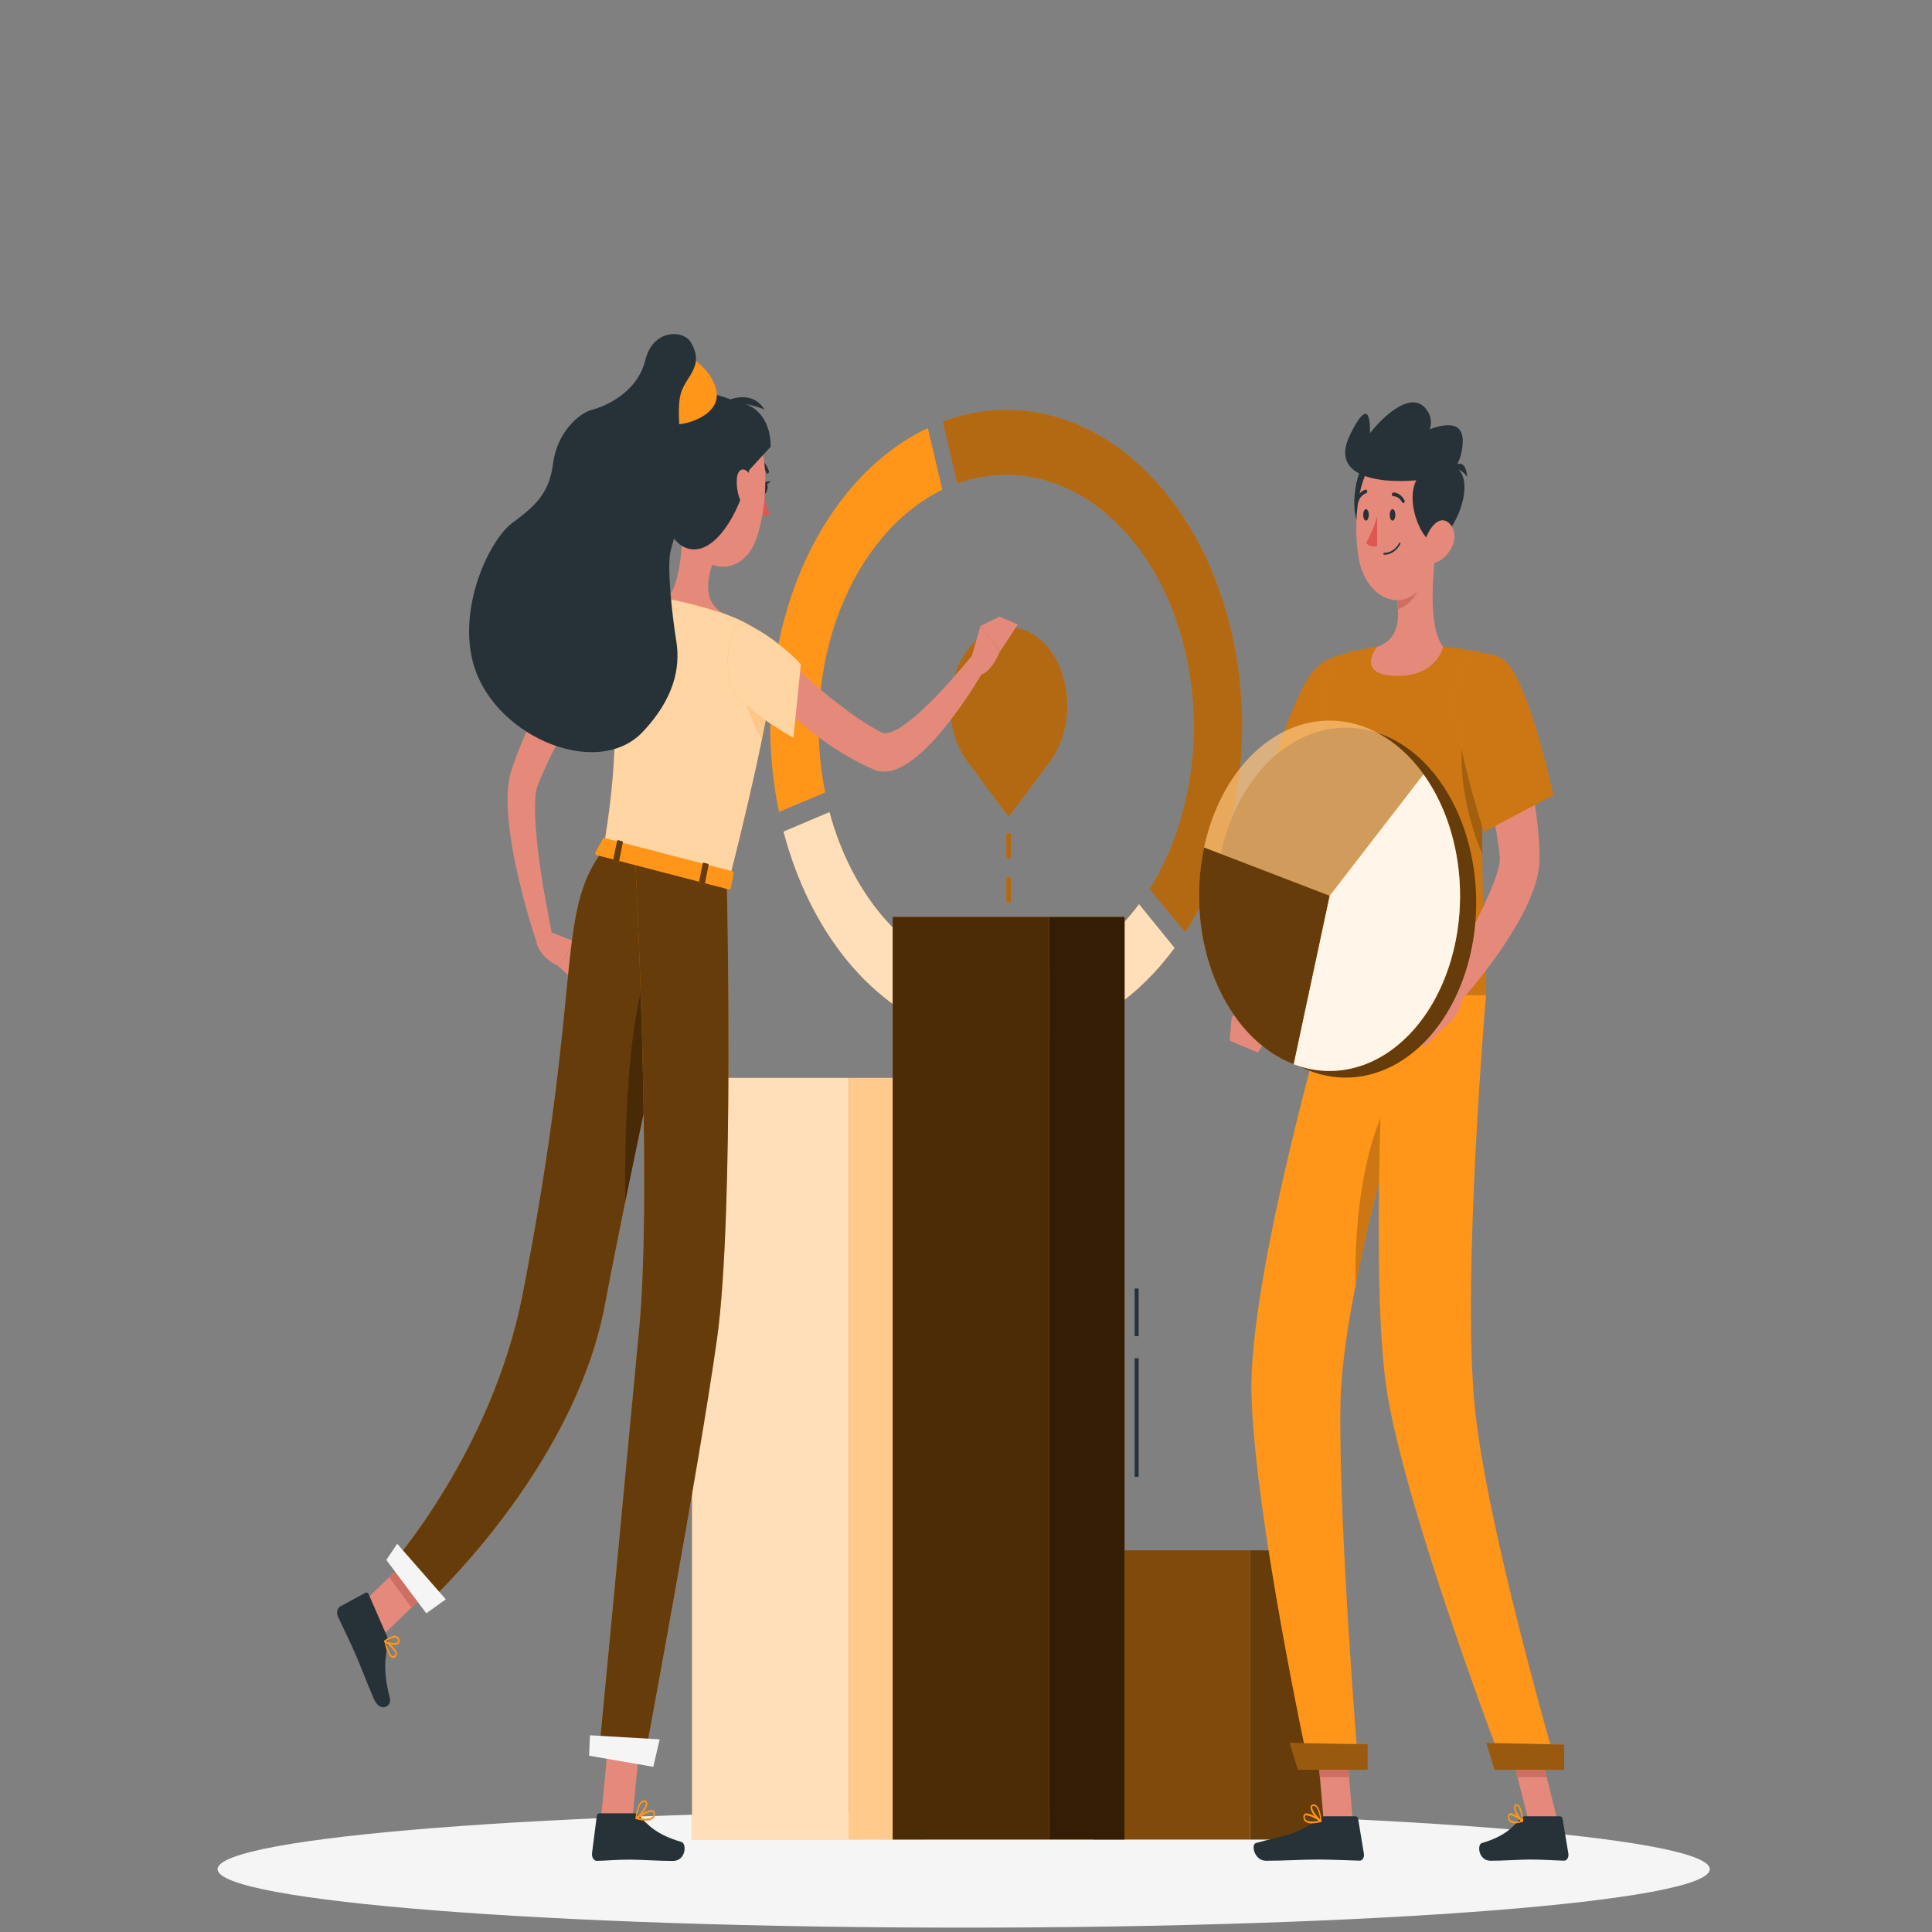 <svg width="243" height="243" viewBox="0 0 243 243" fill="none" xmlns="http://www.w3.org/2000/svg">
<rect x="0" y="0" width="243" height="243" fill="#808080" stroke="none"/>
<path d="M121.21 242.452C173.038 242.452 215.053 239.16 215.053 235.099C215.053 231.038 173.038 227.746 121.21 227.746C69.382 227.746 27.367 231.038 27.367 235.099C27.367 239.16 69.382 242.452 121.21 242.452Z" fill="#F5F5F5"/>
<path d="M97.978 102.121C95.951 92.388 96.757 81.984 100.234 73.019C103.71 64.053 109.596 57.197 116.699 53.84L118.524 61.595C112.961 64.313 108.36 69.732 105.631 76.783C102.902 83.834 102.243 92.002 103.786 99.672L97.978 102.121Z" fill="#FF9519"/>
<path d="M112.784 126.623C110.503 125.042 108.387 123.063 106.492 120.738C102.897 116.314 100.169 110.77 98.55 104.596L104.329 102.147C105.68 107.171 107.955 111.654 110.943 115.18C113.931 118.707 117.535 121.162 121.42 122.318C125.305 123.474 129.345 123.292 133.163 121.791C136.982 120.289 140.456 117.516 143.262 113.729L147.729 119.224C143.261 125.313 137.455 129.318 131.165 130.65C124.875 131.981 118.432 130.57 112.784 126.623Z" fill="#FF9519"/>
<path opacity="0.7" d="M112.784 126.623C110.503 125.042 108.387 123.063 106.492 120.738C102.897 116.314 100.169 110.77 98.55 104.596L104.329 102.147C105.68 107.171 107.955 111.654 110.943 115.18C113.931 118.707 117.535 121.162 121.42 122.318C125.305 123.474 129.345 123.292 133.163 121.791C136.982 120.289 140.456 117.516 143.262 113.729L147.729 119.224C143.261 125.313 137.455 129.318 131.165 130.65C124.875 131.981 118.432 130.57 112.784 126.623Z" fill="white"/>
<path d="M144.592 111.813C147.835 106.654 149.765 100.24 150.101 93.505C150.437 86.771 149.161 80.069 146.46 74.376C143.758 68.683 139.772 64.297 135.083 61.858C130.394 59.419 125.247 59.054 120.392 60.816L118.567 53.021C125.984 50.233 133.917 51.425 140.691 56.344C147.465 61.263 152.549 69.523 154.867 79.38C156.375 85.837 156.636 92.701 155.625 99.329C154.614 105.958 152.365 112.133 149.088 117.276L144.592 111.813Z" fill="#FF9519"/>
<path opacity="0.3" d="M144.592 111.813C147.835 106.654 149.765 100.24 150.101 93.505C150.437 86.771 149.161 80.069 146.46 74.376C143.758 68.683 139.772 64.297 135.083 61.858C130.394 59.419 125.247 59.054 120.392 60.816L118.567 53.021C125.984 50.233 133.917 51.425 140.691 56.344C147.465 61.263 152.549 69.523 154.867 79.38C156.375 85.837 156.636 92.701 155.625 99.329C154.614 105.958 152.365 112.133 149.088 117.276L144.592 111.813Z" fill="black"/>
<path d="M132.076 81.777C131.392 80.859 130.58 80.13 129.686 79.633C128.793 79.136 127.835 78.88 126.867 78.88C125.9 78.879 124.942 79.135 124.048 79.631C123.154 80.128 122.342 80.856 121.658 81.774C120.974 82.692 120.431 83.781 120.06 84.981C119.69 86.18 119.499 87.466 119.499 88.764C119.499 90.062 119.689 91.348 120.059 92.548C120.429 93.747 120.972 94.837 121.655 95.755L126.863 102.745L132.076 95.755C133.457 93.902 134.233 91.388 134.233 88.766C134.233 86.145 133.457 83.631 132.076 81.777Z" fill="#FF9519"/>
<path opacity="0.3" d="M132.076 81.777C131.392 80.859 130.58 80.13 129.686 79.633C128.793 79.136 127.835 78.88 126.867 78.88C125.9 78.879 124.942 79.135 124.048 79.631C123.154 80.128 122.342 80.856 121.658 81.774C120.974 82.692 120.431 83.781 120.06 84.981C119.69 86.18 119.499 87.466 119.499 88.764C119.499 90.062 119.689 91.348 120.059 92.548C120.429 93.747 120.972 94.837 121.655 95.755L126.863 102.745L132.076 95.755C133.457 93.902 134.233 91.388 134.233 88.766C134.233 86.145 133.457 83.631 132.076 81.777Z" fill="black"/>
<path d="M127.159 104.817H126.578V107.935H127.159V104.817Z" fill="#FF9519"/>
<path opacity="0.3" d="M127.159 104.817H126.578V107.935H127.159V104.817Z" fill="black"/>
<path d="M127.159 110.345H126.578V113.463H127.159V110.345Z" fill="#FF9519"/>
<path opacity="0.3" d="M127.159 110.345H126.578V113.463H127.159V110.345Z" fill="black"/>
<path d="M106.763 135.574H87.05V231.371H106.763V135.574Z" fill="#FF9519"/>
<path opacity="0.7" d="M106.763 135.574H87.05V231.371H106.763V135.574Z" fill="white"/>
<path d="M116.225 135.574H106.763V231.371H116.225V135.574Z" fill="#FF9519"/>
<path opacity="0.5" d="M116.225 135.574H106.763V231.371H116.225V135.574Z" fill="white"/>
<path d="M143.213 170.832H142.71V185.746H143.213V170.832Z" fill="#263238"/>
<path d="M143.213 162.063H142.71V168.058H143.213V162.063Z" fill="#263238"/>
<path d="M157.215 194.995H137.502V231.371H157.215V194.995Z" fill="#FF9519"/>
<path opacity="0.5" d="M157.215 194.995H137.502V231.371H157.215V194.995Z" fill="black"/>
<path d="M166.678 194.995H157.216V231.371H166.678V194.995Z" fill="#FF9519"/>
<path opacity="0.6" d="M166.678 194.995H157.216V231.371H166.678V194.995Z" fill="black"/>
<path d="M131.99 115.32H112.276V231.371H131.99V115.32Z" fill="#FF9519"/>
<path opacity="0.7" d="M131.99 115.32H112.276V231.371H131.99V115.32Z" fill="black"/>
<path d="M141.451 115.32H131.989V231.371H141.451V115.32Z" fill="#FF9519"/>
<path opacity="0.8" d="M141.451 115.32H131.989V231.371H141.451V115.32Z" fill="black"/>
<path d="M170.688 88.552C170.011 95.736 169.159 102.94 168.399 110.065C168.305 111.106 168.164 112.139 167.978 113.157C167.76 114.2 167.482 115.219 167.146 116.204C166.504 118.056 165.701 119.8 164.755 121.4C163.853 122.938 162.859 124.374 161.783 125.694C161.26 126.343 160.704 126.993 160.142 127.558C159.581 128.123 159.024 128.708 158.38 129.273L156.662 126.395C157.064 125.798 157.519 125.096 157.93 124.447C158.342 123.797 158.748 123.096 159.145 122.407C159.921 121.061 160.631 119.648 161.27 118.178C161.886 116.8 162.393 115.339 162.785 113.82C162.965 113.117 163.102 112.396 163.196 111.663C163.281 110.895 163.336 110.121 163.361 109.344C163.54 105.655 163.811 102.004 164.111 98.36C164.411 94.716 164.769 91.118 165.195 87.493L170.688 88.552Z" fill="#E58A7B"/>
<path d="M171.894 86.084C173.128 90.481 166.88 103.427 166.88 103.427L159.557 98.094C160.658 94.065 162.082 90.208 163.801 86.59C166.376 81.407 170.543 81.257 171.894 86.084Z" fill="#FF9519"/>
<path opacity="0.2" d="M171.894 86.084C173.128 90.481 166.88 103.427 166.88 103.427L159.557 98.094C160.658 94.065 162.082 90.208 163.801 86.59C166.376 81.407 170.543 81.257 171.894 86.084Z" fill="black"/>
<path d="M167.548 82.719C167.548 82.719 163.226 97.561 167.33 125.194H186.917C187.053 121.16 185.16 101.478 188.06 82.472C185.896 81.909 183.706 81.536 181.506 81.355C178.734 81.14 175.954 81.14 173.181 81.355C171.28 81.612 169.396 82.068 167.548 82.719Z" fill="#FF9519"/>
<path opacity="0.2" d="M167.548 82.719C167.548 82.719 163.226 97.561 167.33 125.194H186.917C187.053 121.16 185.16 101.478 188.06 82.472C185.896 81.909 183.706 81.536 181.506 81.355C178.734 81.14 175.954 81.14 173.181 81.355C171.28 81.612 169.396 82.068 167.548 82.719Z" fill="black"/>
<path d="M170.146 229.045H166.487L165.51 217.665H169.174L170.146 229.045Z" fill="#E58A7B"/>
<path d="M195.915 229.045H192.256L189.4 217.665H193.064L195.915 229.045Z" fill="#E58A7B"/>
<path d="M191.767 228.448H196.229C196.302 228.447 196.373 228.481 196.429 228.542C196.486 228.604 196.525 228.69 196.539 228.786L197.265 233.157C197.281 233.263 197.279 233.373 197.259 233.478C197.24 233.583 197.203 233.681 197.151 233.764C197.1 233.848 197.035 233.914 196.962 233.96C196.889 234.006 196.809 234.029 196.728 234.027C195.276 233.995 194.245 233.885 192.435 233.885C191.322 233.885 189.047 234.04 187.493 234.04C185.94 234.04 185.756 232.001 186.385 231.812C189.207 230.988 190.257 229.864 191.172 228.753C191.335 228.556 191.547 228.447 191.767 228.448Z" fill="#263238"/>
<path d="M166.511 228.448H170.509C170.582 228.448 170.653 228.482 170.71 228.543C170.768 228.604 170.808 228.69 170.824 228.786L171.545 233.157C171.563 233.262 171.562 233.372 171.544 233.477C171.525 233.582 171.489 233.68 171.439 233.764C171.388 233.848 171.323 233.915 171.251 233.961C171.178 234.006 171.098 234.029 171.018 234.027C169.566 233.995 167.489 233.885 165.694 233.885C163.574 233.885 161.744 234.04 159.256 234.04C157.751 234.04 157.32 232.001 157.964 231.812C160.829 230.975 163.167 230.884 165.645 228.831C165.902 228.6 166.202 228.467 166.511 228.448Z" fill="#263238"/>
<path d="M157.993 124.518L154.925 127.961L158.957 131.137C159.551 130.521 159.983 129.666 160.189 128.698C160.395 127.729 160.366 126.697 160.104 125.752L157.993 124.518Z" fill="#E58A7B"/>
<path d="M165.515 217.671L166.013 223.537H169.677L169.174 217.671H165.515Z" fill="#CF6F64"/>
<path d="M193.064 217.671H189.4L190.872 223.537H194.536L193.064 217.671Z" fill="#CF6F64"/>
<path opacity="0.2" d="M184.071 91.553C184.71 87.214 185.954 87.967 187.135 90.104C186.63 95.856 186.398 101.644 186.438 107.435C185.635 105.596 183.002 98.822 184.071 91.553Z" fill="black"/>
<path d="M180.679 68.779C180.156 72.372 179.633 78.958 181.506 81.355C181.506 81.355 180.776 85.005 175.795 85.005C170.321 85.005 173.182 81.362 173.182 81.362C176.168 80.4 176.086 77.425 175.568 74.632L180.679 68.779Z" fill="#E58A7B"/>
<path d="M178.597 71.17L175.572 74.632C175.701 75.281 175.787 75.944 175.829 76.613C176.971 76.392 178.539 74.71 178.66 73.106C178.726 72.46 178.705 71.805 178.597 71.17Z" fill="#CF6F64"/>
<path d="M172.165 57.717C170.364 58.744 169.386 65.512 171.681 67.078C173.975 68.643 175.577 55.782 172.165 57.717Z" fill="#263238"/>
<path d="M180.998 63.369C180.776 68.234 180.829 71.098 179 73.599C176.246 77.354 171.764 75.126 170.902 70.267C170.123 65.895 170.617 58.666 174.169 56.73C174.951 56.299 175.801 56.142 176.64 56.276C177.479 56.41 178.279 56.829 178.963 57.494C179.647 58.159 180.193 59.048 180.55 60.076C180.906 61.105 181.06 62.238 180.998 63.369Z" fill="#E58A7B"/>
<path d="M169.813 54.664C172.005 50.202 172.349 52.352 172.315 54.476C174.251 52.021 177.828 48.89 179.575 51.748C179.782 52.043 179.916 52.416 179.96 52.816C180.005 53.217 179.956 53.626 179.822 53.989C182.072 53.184 184.342 52.956 183.931 56.217C183.568 59.101 182.034 60.16 179.885 60.179C176.032 60.894 166.705 60.965 169.813 54.664Z" fill="#263238"/>
<path d="M180.741 68.136C178.805 69.195 174.909 59.653 180.77 58.529C186.632 57.406 183.844 66.428 180.741 68.136Z" fill="#263238"/>
<path d="M182.639 68.734C182.149 69.769 181.375 70.504 180.485 70.78C179.304 71.131 178.776 69.689 179.164 68.234C179.512 66.935 180.543 65.174 181.705 65.473C181.957 65.546 182.193 65.702 182.389 65.927C182.586 66.153 182.737 66.44 182.83 66.764C182.923 67.088 182.954 67.438 182.92 67.781C182.887 68.126 182.79 68.453 182.639 68.734Z" fill="#E58A7B"/>
<path d="M184.55 60.004C184.281 59.602 183.941 59.296 183.562 59.114C183.182 58.933 182.775 58.881 182.377 58.965C182.377 58.965 184.269 56.964 184.55 60.004Z" fill="#263238"/>
<path d="M167.33 125.168C167.33 125.168 157.025 160.309 157.403 175.301C157.814 190.89 164.663 222.4 164.663 222.4H170.868C170.868 222.4 168.327 191.793 168.602 176.489C168.903 159.796 180.218 125.174 180.218 125.174L167.33 125.168Z" fill="#FF9519"/>
<path opacity="0.2" d="M175.558 136.801L176.153 138.614C173.981 146.124 172.095 153.777 170.5 161.543C170.331 152.683 171.696 142.914 175.558 136.801Z" fill="black"/>
<path d="M174.28 125.168C174.28 125.168 172.194 161.101 174.473 175.184C176.971 190.591 189.148 222.387 189.148 222.387H195.856C195.856 222.387 186.883 191.858 185.455 176.58C183.911 160.023 186.907 125.181 186.907 125.181L174.28 125.168Z" fill="#FF9519"/>
<path d="M175.5 64.759C175.5 65.155 175.34 65.48 175.146 65.48C174.953 65.48 174.798 65.155 174.798 64.759C174.798 64.362 174.953 64.044 175.146 64.044C175.34 64.044 175.5 64.33 175.5 64.759Z" fill="#263238"/>
<path d="M172.16 64.759C172.16 65.155 172 65.48 171.811 65.48C171.623 65.48 171.458 65.155 171.458 64.759C171.458 64.362 171.618 64.044 171.811 64.044C172.005 64.044 172.16 64.33 172.16 64.759Z" fill="#263238"/>
<path d="M173.22 64.927C172.868 66.137 172.394 67.275 171.812 68.312C172.013 68.506 172.243 68.638 172.486 68.7C172.73 68.762 172.98 68.751 173.22 68.669V64.927Z" fill="#DF5753"/>
<path d="M174.081 69.767C174.058 69.767 174.036 69.754 174.02 69.732C174.003 69.71 173.994 69.681 173.994 69.65C173.994 69.619 174.003 69.589 174.02 69.567C174.036 69.545 174.058 69.533 174.081 69.533C174.449 69.544 174.813 69.438 175.144 69.225C175.475 69.012 175.765 68.697 175.988 68.305C175.995 68.292 176.003 68.281 176.012 68.273C176.022 68.264 176.032 68.258 176.044 68.255C176.055 68.252 176.067 68.252 176.078 68.255C176.089 68.258 176.1 68.264 176.109 68.273C176.127 68.29 176.14 68.315 176.144 68.344C176.149 68.373 176.145 68.403 176.133 68.429C175.897 68.858 175.587 69.203 175.23 69.436C174.873 69.669 174.478 69.783 174.081 69.767Z" fill="#263238"/>
<path d="M176.501 63.284C176.475 63.283 176.449 63.275 176.426 63.259C176.403 63.243 176.382 63.221 176.366 63.193C176.239 62.954 176.073 62.759 175.879 62.624C175.686 62.488 175.471 62.416 175.253 62.414C175.23 62.416 175.206 62.413 175.184 62.403C175.162 62.393 175.142 62.377 175.125 62.357C175.108 62.336 175.094 62.311 175.084 62.283C175.075 62.255 175.069 62.224 175.069 62.193C175.066 62.132 175.081 62.072 175.111 62.026C175.141 61.98 175.183 61.951 175.228 61.946C175.504 61.944 175.776 62.03 176.022 62.197C176.267 62.364 176.48 62.608 176.642 62.907C176.669 62.958 176.681 63.02 176.675 63.082C176.668 63.144 176.644 63.2 176.608 63.239C176.576 63.266 176.539 63.282 176.501 63.284Z" fill="#263238"/>
<path d="M170.698 63.187C170.672 63.193 170.646 63.193 170.621 63.187C170.6 63.173 170.581 63.155 170.566 63.132C170.551 63.109 170.539 63.082 170.532 63.053C170.525 63.024 170.522 62.993 170.524 62.962C170.526 62.932 170.532 62.902 170.543 62.875C170.657 62.54 170.83 62.247 171.047 62.021C171.263 61.795 171.517 61.642 171.787 61.576C171.83 61.575 171.872 61.595 171.904 61.633C171.936 61.67 171.957 61.723 171.963 61.78C171.968 61.837 171.958 61.895 171.933 61.942C171.909 61.99 171.872 62.023 171.831 62.037C171.619 62.099 171.421 62.226 171.253 62.409C171.085 62.591 170.951 62.825 170.863 63.089C170.845 63.124 170.82 63.152 170.791 63.17C170.762 63.187 170.729 63.193 170.698 63.187Z" fill="#263238"/>
<path d="M189.453 86.291C189.768 87.201 190.034 88.013 190.286 88.89C190.537 89.767 190.77 90.598 191.026 91.488C191.51 93.216 191.912 94.97 192.28 96.756C192.648 98.542 192.952 100.367 193.204 102.225L193.378 103.622L193.504 105.051C193.553 105.525 193.572 106.012 193.601 106.499L193.635 107.227V107.409V107.714C193.635 107.941 193.635 108.149 193.635 108.364C193.539 109.643 193.263 110.886 192.822 112.027C192.478 112.945 192.088 113.83 191.655 114.677C190.853 116.226 189.975 117.702 189.027 119.094C187.203 121.79 185.224 124.29 183.108 126.571L181.172 123.972C182.755 121.257 184.332 118.451 185.77 115.665C186.47 114.308 187.116 112.903 187.706 111.455C187.976 110.806 188.21 110.131 188.408 109.435C188.551 108.991 188.633 108.516 188.65 108.032V107.883L188.582 107.298C188.538 106.902 188.5 106.512 188.432 106.116L188.258 104.927L188.05 103.732C187.754 102.134 187.42 100.53 187.033 98.932C186.646 97.334 186.235 95.743 185.794 94.151C185.354 92.56 184.87 90.955 184.42 89.487L189.453 86.291Z" fill="#E58A7B"/>
<path d="M190.552 229.338C190.303 229.363 190.056 229.274 189.85 229.084C189.781 229.006 189.728 228.905 189.697 228.791C189.665 228.677 189.656 228.555 189.671 228.435C189.671 228.368 189.684 228.302 189.71 228.245C189.735 228.188 189.772 228.141 189.816 228.11C190.227 227.831 191.404 228.805 191.539 228.915C191.553 228.928 191.565 228.945 191.571 228.966C191.578 228.987 191.581 229.01 191.578 229.032C191.575 229.056 191.567 229.077 191.555 229.094C191.543 229.112 191.527 229.124 191.51 229.13C191.197 229.245 190.876 229.315 190.552 229.338ZM190.01 228.318C189.971 228.314 189.932 228.325 189.898 228.35C189.874 228.35 189.845 228.396 189.84 228.487C189.834 228.565 189.842 228.644 189.863 228.717C189.884 228.791 189.918 228.856 189.961 228.909C190.37 229.156 190.834 229.186 191.258 228.993C190.879 228.662 190.454 228.433 190.01 228.318Z" fill="#FF9519"/>
<path d="M191.491 229.162H191.453C191.07 228.883 190.339 227.811 190.417 227.259C190.43 227.174 190.465 227.097 190.515 227.041C190.565 226.986 190.628 226.955 190.693 226.954C190.758 226.944 190.825 226.952 190.888 226.977C190.951 227.003 191.01 227.046 191.061 227.103C191.486 227.571 191.574 228.987 191.578 229.052C191.579 229.072 191.576 229.092 191.569 229.11C191.562 229.128 191.552 229.144 191.54 229.156C191.524 229.164 191.508 229.167 191.491 229.162ZM190.756 227.149H190.712C190.601 227.149 190.591 227.233 190.586 227.265C190.543 227.59 191.007 228.402 191.385 228.785C191.358 228.226 191.208 227.69 190.954 227.246C190.899 227.183 190.828 227.148 190.756 227.149Z" fill="#FF9519"/>
<path d="M164.987 229.338C164.674 229.375 164.362 229.267 164.101 229.032C164.042 228.963 163.995 228.876 163.967 228.777C163.938 228.679 163.928 228.572 163.937 228.467C163.939 228.404 163.954 228.342 163.978 228.288C164.003 228.234 164.037 228.188 164.077 228.155C164.527 227.824 166.013 228.805 166.163 228.941C166.18 228.952 166.194 228.97 166.202 228.992C166.211 229.014 166.214 229.039 166.212 229.064C166.209 229.088 166.2 229.111 166.187 229.129C166.174 229.147 166.157 229.158 166.139 229.162C165.76 229.266 165.374 229.325 164.987 229.338ZM164.324 228.318C164.269 228.313 164.213 228.329 164.164 228.363C164.147 228.374 164.132 228.391 164.123 228.414C164.113 228.436 164.109 228.461 164.111 228.487C164.104 228.555 164.109 228.624 164.127 228.689C164.145 228.754 164.174 228.811 164.213 228.857C164.44 229.13 165.045 229.175 165.849 228.993C165.373 228.653 164.857 228.424 164.324 228.318Z" fill="#FF9519"/>
<path d="M166.124 229.162C166.112 229.168 166.098 229.168 166.085 229.162C165.645 228.896 164.769 227.863 164.837 227.278C164.837 227.149 164.919 226.986 165.161 226.954C165.248 226.942 165.335 226.954 165.418 226.988C165.501 227.023 165.579 227.08 165.645 227.155C166.129 227.668 166.211 228.993 166.211 229.045C166.214 229.066 166.212 229.087 166.206 229.107C166.2 229.126 166.19 229.143 166.177 229.156C166.161 229.165 166.142 229.167 166.124 229.162ZM165.253 227.148H165.2C165.045 227.148 165.035 227.252 165.03 227.278C164.992 227.61 165.587 228.448 166.037 228.811C165.996 228.252 165.827 227.723 165.553 227.298C165.47 227.2 165.363 227.147 165.253 227.148Z" fill="#FF9519"/>
<path d="M182.019 123.251L178.428 124.551L181.404 129.396C181.404 129.396 184.284 127.389 183.665 125.226L182.019 123.251Z" fill="#E58A7B"/>
<path d="M176.569 127.792L179.168 131.637L181.404 129.377L178.428 124.531L176.569 127.792Z" fill="#E58A7B"/>
<path d="M187.963 222.595H196.733V219.425L186.932 219.224L187.963 222.595Z" fill="#FF9519"/>
<path opacity="0.4" d="M187.963 222.595H196.733V219.425L186.932 219.224L187.963 222.595Z" fill="black"/>
<path d="M163.255 222.595H172.025V219.393L162.224 219.224L163.255 222.595Z" fill="#FF9519"/>
<path opacity="0.4" d="M163.255 222.595H172.025V219.393L162.224 219.224L163.255 222.595Z" fill="black"/>
<path d="M188.824 82.79C192.091 84.479 195.358 100.03 195.358 100.03L186.646 104.629C186.646 104.629 184.047 96.587 183.161 90.611C182.251 84.343 185.121 80.881 188.824 82.79Z" fill="#FF9519"/>
<path opacity="0.2" d="M188.824 82.79C192.091 84.479 195.358 100.03 195.358 100.03L186.646 104.629C186.646 104.629 184.047 96.587 183.161 90.611C182.251 84.343 185.121 80.881 188.824 82.79Z" fill="black"/>
<path d="M153.507 107.467C152.579 111.809 152.672 116.43 153.773 120.699C154.78 124.672 156.618 128.171 159.068 130.78C162.331 134.247 166.453 135.921 170.601 135.465C174.749 135.008 178.612 132.454 181.411 128.32C184.209 124.186 185.733 118.78 185.674 113.195C185.616 107.61 183.979 102.264 181.095 98.237C179.114 95.468 176.622 93.451 173.874 92.391C171.331 91.404 168.65 91.253 166.055 91.951C163.46 92.648 161.029 94.174 158.966 96.399C158.591 96.805 158.232 97.239 157.892 97.698C155.815 100.379 154.302 103.749 153.507 107.467Z" fill="#FF9519"/>
<path opacity="0.6" d="M153.507 107.467C152.579 111.809 152.672 116.43 153.773 120.699C154.78 124.672 156.618 128.171 159.068 130.78C162.331 134.247 166.453 135.921 170.601 135.465C174.749 135.008 178.612 132.454 181.411 128.32C184.209 124.186 185.733 118.78 185.674 113.195C185.616 107.61 183.979 102.264 181.095 98.237C179.114 95.468 176.622 93.451 173.874 92.391C171.331 91.404 168.65 91.253 166.055 91.951C163.46 92.648 161.029 94.174 158.966 96.399C158.591 96.805 158.232 97.239 157.892 97.698C155.815 100.379 154.302 103.749 153.507 107.467Z" fill="black"/>
<path d="M179.033 97.373L167.224 112.67L162.698 133.846C166.171 135.184 169.877 134.947 173.239 133.171C176.601 131.394 179.433 128.179 181.295 124.022C183.156 119.866 183.943 115.001 183.535 110.182C183.126 105.364 181.543 100.861 179.033 97.373Z" fill="#FF9519"/>
<path opacity="0.9" d="M179.033 97.373L167.224 112.67L162.698 133.846C166.171 135.184 169.877 134.947 173.239 133.171C176.601 131.394 179.433 128.179 181.295 124.022C183.156 119.866 183.943 115.001 183.535 110.182C183.126 105.364 181.543 100.861 179.033 97.373Z" fill="white"/>
<g opacity="0.7">
<path d="M167.223 112.67L179.032 97.367C177.031 94.584 174.518 92.557 171.748 91.491C168.978 90.424 166.047 90.356 163.251 91.292C160.454 92.228 157.891 94.136 155.818 96.824C153.746 99.512 152.237 102.885 151.444 106.603L167.223 112.67Z" fill="#FF9519"/>
<path opacity="0.44" d="M167.223 112.67L179.032 97.367C177.031 94.584 174.518 92.557 171.748 91.491C168.978 90.424 166.047 90.356 163.251 91.292C160.454 92.228 157.891 94.136 155.818 96.824C153.746 99.512 152.237 102.885 151.444 106.603L167.223 112.67Z" fill="white"/>
</g>
<path d="M154.673 130.884L158.23 132.391L158.942 131.157L154.91 127.98L154.673 130.884Z" fill="#E58A7B"/>
<path d="M167.223 112.67L151.45 106.603C150.252 112.219 150.764 118.242 152.874 123.351C154.984 128.459 158.519 132.234 162.703 133.846L167.223 112.67Z" fill="#FF9519"/>
<path opacity="0.6" d="M167.223 112.67L151.45 106.603C150.252 112.219 150.764 118.242 152.874 123.351C154.984 128.459 158.519 132.234 162.703 133.846L167.223 112.67Z" fill="black"/>
<path d="M76.798 82.855C75.951 84.018 75.041 85.304 74.204 86.59C73.367 87.876 72.525 89.188 71.736 90.533C70.947 91.878 70.201 93.261 69.485 94.658L68.962 95.716L68.478 96.788C68.314 97.145 68.159 97.509 67.994 97.873L67.593 98.867C67.429 99.434 67.336 100.033 67.317 100.64C67.278 101.423 67.278 102.209 67.317 102.992C67.407 104.676 67.569 106.353 67.801 108.013C68.019 109.715 68.285 111.423 68.599 113.118C68.914 114.814 69.224 116.541 69.567 118.217L67.704 119.153C66.575 115.844 65.632 112.426 64.882 108.929C64.496 107.132 64.2 105.303 63.996 103.453C63.895 102.465 63.843 101.469 63.842 100.471C63.828 99.296 63.976 98.126 64.277 97.022C64.393 96.645 64.456 96.49 64.534 96.269L64.761 95.619C64.911 95.19 65.071 94.768 65.245 94.359L65.729 93.118L66.262 91.91C66.973 90.321 67.747 88.784 68.58 87.305C69.403 85.83 70.255 84.388 71.155 83.005C72.055 81.621 72.97 80.296 74.01 78.964L76.798 82.855Z" fill="#E58A7B"/>
<path d="M69.054 117.158L72.365 118.458L70.162 121.459C70.162 121.459 67.776 120.471 67.442 118.289L69.054 117.158Z" fill="#E58A7B"/>
<path d="M74.374 121.9L73.812 124.765L70.163 121.478L72.365 118.484L74.374 121.9Z" fill="#E58A7B"/>
<path d="M44.738 202.433L47.449 206.337L54.806 199.269L52.09 195.365L44.738 202.433Z" fill="#E58A7B"/>
<path d="M80.704 216.736L80.055 223.452L76.179 222.582L76.779 216.346L80.704 216.736Z" fill="#CF6F64"/>
<path d="M52.089 195.365L54.8 199.276L51.755 202.199L48.948 198.379L52.089 195.365Z" fill="#CF6F64"/>
<path d="M87.495 109.818C87.495 109.818 79.828 144.277 76.082 164.141C72.132 185.076 53.271 202.147 53.271 202.147L49.244 196.775C49.244 196.775 61.852 182.485 65.7 162.952C73.473 123.284 69.737 114.885 75.932 106.817L87.495 109.818Z" fill="#FF9519"/>
<path opacity="0.6" d="M87.495 109.818C87.495 109.818 79.828 144.277 76.082 164.141C72.132 185.076 53.271 202.147 53.271 202.147L49.244 196.775C49.244 196.775 61.852 182.485 65.7 162.952C73.473 123.284 69.737 114.885 75.932 106.817L87.495 109.818Z" fill="black"/>
<path d="M48.634 205.713L46.374 200.516C46.337 200.426 46.277 200.357 46.205 200.323C46.132 200.288 46.053 200.29 45.982 200.328L42.759 202.069C42.679 202.12 42.607 202.193 42.55 202.283C42.492 202.373 42.449 202.479 42.423 202.592C42.398 202.706 42.39 202.826 42.401 202.944C42.413 203.062 42.442 203.175 42.488 203.277C43.301 205.063 43.756 205.875 44.753 208.155C45.367 209.558 46.156 211.689 46.998 213.625C47.841 215.56 49.278 214.573 49.051 213.67C48.034 209.61 48.567 208.435 48.765 206.629C48.801 206.312 48.755 205.989 48.634 205.713Z" fill="#263238"/>
<path d="M53.615 202.913L48.591 196.203L49.956 194.17L56.074 201.159L53.615 202.913Z" fill="#F5F5F5"/>
<path opacity="0.3" d="M83.894 117.159C78.865 122.355 78.526 142.206 78.642 151.17C81.203 138.64 84.228 124.693 85.994 116.632C85.51 116.074 84.818 116.197 83.894 117.159Z" fill="black"/>
<path d="M49.448 208.545C49.4 208.543 49.353 208.533 49.307 208.512C48.823 208.318 48.489 207.142 48.339 206.46C48.334 206.436 48.334 206.41 48.339 206.386C48.344 206.362 48.354 206.34 48.368 206.323C48.383 206.309 48.401 206.302 48.419 206.302C48.437 206.302 48.455 206.309 48.47 206.323C48.615 206.421 49.888 207.311 49.922 207.986C49.927 208.059 49.918 208.133 49.896 208.2C49.874 208.267 49.84 208.325 49.796 208.37C49.698 208.479 49.575 208.541 49.448 208.545ZM48.581 206.681C48.818 207.584 49.104 208.168 49.361 208.279C49.417 208.298 49.477 208.297 49.534 208.277C49.591 208.257 49.643 208.217 49.685 208.162C49.705 208.145 49.722 208.121 49.732 208.092C49.742 208.063 49.746 208.031 49.743 207.999C49.714 207.662 49.094 207.057 48.581 206.681Z" fill="#FF9519"/>
<path d="M49.578 206.902C49.159 206.9 48.746 206.774 48.368 206.532C48.355 206.519 48.345 206.502 48.337 206.483C48.33 206.464 48.326 206.443 48.326 206.421C48.326 206.4 48.33 206.378 48.337 206.359C48.345 206.34 48.355 206.323 48.368 206.311C48.412 206.311 49.365 205.538 49.907 205.778C49.977 205.805 50.042 205.853 50.097 205.918C50.151 205.983 50.194 206.064 50.222 206.155C50.259 206.242 50.273 206.343 50.262 206.442C50.25 206.542 50.214 206.633 50.159 206.7C49.988 206.854 49.783 206.925 49.578 206.902ZM48.61 206.415C49.055 206.655 49.825 206.752 50.028 206.512C50.062 206.473 50.091 206.408 50.028 206.259C50.01 206.2 49.983 206.147 49.947 206.105C49.912 206.062 49.87 206.03 49.825 206.012C49.399 205.979 48.976 206.12 48.61 206.415Z" fill="#FF9519"/>
<path d="M75.617 228.435L79.542 228.824L80.704 216.73L76.784 216.34L75.617 228.435Z" fill="#E58A7B"/>
<path d="M91.415 110.877C91.415 110.877 92.383 152.573 90.2 168.279C87.916 184.615 80.961 221.77 80.961 221.77L75.303 220.789C75.303 220.789 78.884 183.251 80.399 167.025C82.059 149.331 79.886 107.883 79.886 107.883L91.415 110.877Z" fill="#FF9519"/>
<path opacity="0.6" d="M91.415 110.877C91.415 110.877 92.383 152.573 90.2 168.279C87.916 184.615 80.961 221.77 80.961 221.77L75.303 220.789C75.303 220.789 78.884 183.251 80.399 167.025C82.059 149.331 79.886 107.883 79.886 107.883L91.415 110.877Z" fill="black"/>
<path d="M95.771 61.277C95.718 61.699 95.844 62.076 96.047 62.134C96.25 62.193 96.458 61.887 96.531 61.485C96.603 61.082 96.458 60.686 96.255 60.634C96.052 60.582 95.824 60.861 95.771 61.277Z" fill="#263238"/>
<path d="M96.139 60.621L96.928 60.523C96.928 60.523 96.444 61.212 96.139 60.621Z" fill="#263238"/>
<path d="M95.984 61.751C96.146 62.779 96.412 63.774 96.773 64.707C96.592 64.817 96.396 64.875 96.197 64.875C95.998 64.875 95.802 64.817 95.621 64.707L95.984 61.751Z" fill="#DF5753"/>
<path d="M96.526 59.562C96.49 59.562 96.455 59.548 96.424 59.522C96.394 59.495 96.371 59.457 96.357 59.413C96.265 59.118 96.125 58.855 95.946 58.645C95.767 58.434 95.555 58.282 95.326 58.198C95.302 58.193 95.279 58.181 95.258 58.163C95.238 58.146 95.22 58.123 95.206 58.097C95.192 58.07 95.183 58.04 95.177 58.009C95.172 57.977 95.171 57.944 95.176 57.912C95.185 57.847 95.213 57.789 95.254 57.752C95.295 57.714 95.345 57.699 95.393 57.711C95.683 57.806 95.951 57.992 96.178 58.253C96.404 58.513 96.581 58.842 96.695 59.211C96.715 59.272 96.717 59.34 96.7 59.402C96.682 59.464 96.648 59.514 96.603 59.543L96.526 59.562Z" fill="#263238"/>
<path d="M85.84 64.758C85.912 67.941 85.67 73.683 83.811 75.314C83.811 75.314 84.053 78.562 88.327 79.698C93.027 80.92 90.96 77.172 90.96 77.172C88.492 75.684 88.874 73.164 89.615 70.897L85.84 64.758Z" fill="#E58A7B"/>
<path d="M97.94 81.79C98.908 82.777 99.972 83.823 101.023 84.778C102.073 85.733 103.147 86.727 104.241 87.591C105.335 88.454 106.443 89.305 107.557 90.104C108.666 90.874 109.805 91.563 110.969 92.17C111.071 92.222 111.037 92.17 111.061 92.216H111.124C111.186 92.228 111.25 92.228 111.313 92.216C111.506 92.217 111.699 92.191 111.888 92.138C112.402 91.969 112.901 91.725 113.374 91.41C114.471 90.663 115.518 89.794 116.506 88.812C117.542 87.831 118.553 86.759 119.545 85.642C120.538 84.525 121.525 83.362 122.474 82.206L123.926 83.992C122.266 86.895 120.413 89.589 118.389 92.04C117.327 93.313 116.178 94.449 114.957 95.431C114.27 95.972 113.539 96.408 112.779 96.73C112.331 96.91 111.867 97.015 111.4 97.042C111.131 97.061 110.862 97.046 110.596 96.996C110.453 96.974 110.31 96.939 110.17 96.892C110.044 96.847 109.846 96.775 109.793 96.743C107.156 95.576 104.619 94.038 102.223 92.157C101.042 91.235 99.876 90.28 98.743 89.254C97.611 88.227 96.526 87.181 95.418 85.967L97.94 81.79Z" fill="#E58A7B"/>
<path d="M122.178 82.699L123.33 78.718L125.75 81.965C125.75 81.965 124.603 84.927 122.957 84.934L122.178 82.699Z" fill="#E58A7B"/>
<path d="M125.716 77.568L128.015 78.536L125.77 81.959L123.34 78.718L125.716 77.568Z" fill="#E58A7B"/>
<path d="M79.785 228.071H75.375C75.298 228.07 75.224 228.106 75.165 228.173C75.106 228.239 75.068 228.332 75.056 228.434L74.461 233.118C74.449 233.235 74.456 233.354 74.481 233.467C74.507 233.581 74.55 233.685 74.609 233.774C74.667 233.863 74.739 233.933 74.819 233.982C74.9 234.03 74.987 234.054 75.075 234.053C76.614 234.021 77.355 233.897 79.296 233.897C80.486 233.897 82.955 234.066 84.62 234.066C86.285 234.066 86.396 231.877 85.714 231.676C82.655 230.792 81.469 229.565 80.453 228.396C80.267 228.181 80.029 228.065 79.785 228.071Z" fill="#263238"/>
<path d="M85.452 57.418C85.06 62.615 84.808 64.778 86.42 67.915C88.84 72.625 93.68 72.332 95.243 67.454C96.632 63.069 97.049 55.327 93.54 52.313C92.793 51.633 91.928 51.225 91.029 51.13C90.13 51.035 89.228 51.257 88.412 51.772C87.595 52.287 86.893 53.079 86.374 54.069C85.855 55.059 85.537 56.213 85.452 57.418Z" fill="#E58A7B"/>
<path d="M85.878 68.721C84.039 67.714 82.321 63.739 82.389 57.522C82.456 51.306 85.907 47.701 92.069 50.319C98.23 52.937 91.89 72.021 85.878 68.721Z" fill="#263238"/>
<path d="M91.096 50.89C92.911 49.935 96.928 51.118 96.928 56.191L93.022 60.445L91.096 50.89Z" fill="#263238"/>
<path d="M90.588 50.845C93.008 50.657 93.947 50.67 96.139 51.495C94.697 49.169 91.996 49.936 90.588 50.845Z" fill="#263238"/>
<path d="M92.683 60.121C92.608 61.085 92.755 62.058 93.104 62.907C93.588 64.102 94.319 63.94 94.59 62.972C94.837 62.102 94.88 60.432 94.203 59.536C93.525 58.64 92.799 59.049 92.683 60.121Z" fill="#E58A7B"/>
<path d="M82.77 52.93C84.174 54.086 88.946 53.131 89.977 50.669C91.008 48.208 87.446 44.089 84.218 44.239C80.989 44.388 79.644 50.345 82.77 52.93Z" fill="#FF9519"/>
<path d="M82.166 222.225L74.098 220.828L74.199 218.256L82.974 218.769L82.166 222.225Z" fill="#F5F5F5"/>
<path d="M81.246 228.993C80.831 228.983 80.418 228.92 80.012 228.805C79.993 228.801 79.976 228.788 79.962 228.769C79.949 228.751 79.941 228.727 79.939 228.701C79.937 228.675 79.94 228.649 79.949 228.626C79.957 228.603 79.971 228.584 79.988 228.571C80.167 228.448 81.754 227.369 82.229 227.733C82.273 227.765 82.311 227.813 82.337 227.871C82.364 227.93 82.378 227.996 82.379 228.064C82.388 228.177 82.377 228.291 82.346 228.397C82.314 228.502 82.264 228.595 82.2 228.668C81.92 228.922 81.582 229.037 81.246 228.993ZM80.322 228.629C81.188 228.824 81.832 228.772 82.079 228.487C82.12 228.437 82.153 228.374 82.173 228.304C82.193 228.234 82.201 228.158 82.195 228.084C82.195 228.056 82.19 228.029 82.179 228.005C82.169 227.981 82.154 227.961 82.137 227.947C81.88 227.753 80.975 228.214 80.322 228.629Z" fill="#FF9519"/>
<path d="M80.031 228.805C80.012 228.811 79.992 228.811 79.973 228.805C79.961 228.791 79.951 228.773 79.945 228.752C79.939 228.732 79.937 228.71 79.939 228.688C79.939 228.597 80.128 226.44 81.004 226.44H81.082C81.333 226.473 81.406 226.648 81.425 226.785C81.498 227.382 80.544 228.526 80.07 228.811L80.031 228.805ZM80.999 226.674C80.433 226.674 80.21 227.921 80.138 228.461C80.622 228.064 81.275 227.161 81.232 226.811C81.232 226.811 81.232 226.7 81.052 226.674H80.999Z" fill="#FF9519"/>
<path d="M77.016 74.723C74.291 74.892 71.692 80.952 71.692 80.952L75.288 90.812C75.288 90.812 80.162 85.362 80.225 80.004C80.278 76.522 79.693 74.56 77.016 74.723Z" fill="#FF9519"/>
<path opacity="0.8" d="M77.016 74.723C74.291 74.892 71.692 80.952 71.692 80.952L75.288 90.812C75.288 90.812 80.162 85.362 80.225 80.004C80.278 76.522 79.693 74.56 77.016 74.723Z" fill="white"/>
<path d="M75.913 106.805L91.653 110.897C99.087 81.511 97.311 80.562 97.311 80.562C96.154 79.724 94.962 78.98 93.739 78.334L93.521 78.224C92.519 77.737 92.306 77.659 90.956 77.133C88.637 76.399 86.479 75.801 83.807 75.281L83.299 75.184C82.815 75.106 82.331 75.035 81.871 74.976C81.561 74.931 81.247 74.905 80.951 74.872L79.935 74.801C78.212 74.684 76.983 74.723 76.983 74.723C77.883 93.06 77.225 98.328 75.913 106.805Z" fill="#FF9519"/>
<path opacity="0.6" d="M75.913 106.805L91.653 110.897C99.087 81.511 97.311 80.562 97.311 80.562C96.154 79.724 94.962 78.98 93.739 78.334L93.521 78.224C92.519 77.737 92.306 77.659 90.956 77.133C88.637 76.399 86.479 75.801 83.807 75.281L83.299 75.184C82.815 75.106 82.331 75.035 81.871 74.976C81.561 74.931 81.247 74.905 80.951 74.872L79.935 74.801C78.212 74.684 76.983 74.723 76.983 74.723C77.883 93.06 77.225 98.328 75.913 106.805Z" fill="white"/>
<path opacity="0.2" d="M93.473 87.629C94.097 89.279 94.838 91.468 95.83 92.982C96.115 91.592 96.353 90.383 96.556 89.26L93.473 87.629Z" fill="#FF9519"/>
<path d="M80.854 92.04C84.779 87.876 85.607 84.005 85.06 80.621C84.513 77.237 83.884 71.332 84.334 69.357C84.784 67.383 86.352 63.284 86.033 59.783C85.713 56.282 84.968 51.416 85.684 49.312C86.401 47.207 88.675 45.96 86.832 42.972C85.936 41.524 82.141 41.303 81.149 45.343C80.157 49.383 76.082 51.131 74.48 51.533C72.878 51.936 70.056 54.352 69.567 58.289C69.078 62.225 67.109 63.778 64.403 65.798C61.697 67.818 57.806 75.736 59.355 82.764C61.446 92.384 75.007 98.263 80.854 92.04Z" fill="#263238"/>
<path d="M92.654 78.782C93.874 77.483 99.125 81.757 100.732 83.544L99.793 92.806C99.793 92.806 92.291 88.636 91.778 85.785C91.226 82.816 91.686 79.776 92.654 78.782Z" fill="#FF9519"/>
<path opacity="0.6" d="M92.654 78.782C93.874 77.483 99.125 81.757 100.732 83.544L99.793 92.806C99.793 92.806 92.291 88.636 91.778 85.785C91.226 82.816 91.686 79.776 92.654 78.782Z" fill="white"/>
<path d="M75.826 105.512L74.887 107.207C74.814 107.337 74.925 107.519 75.105 107.571L91.614 111.858C91.754 111.897 91.885 111.858 91.909 111.715L92.282 109.87C92.306 109.747 92.199 109.604 92.044 109.565L76.102 105.421C76.054 105.402 76.003 105.4 75.954 105.416C75.906 105.432 75.862 105.465 75.826 105.512Z" fill="#FF9519"/>
<path d="M77.674 108.448L77.248 108.337C77.166 108.337 77.108 108.24 77.122 108.168L77.606 105.778C77.606 105.707 77.703 105.668 77.79 105.687L78.216 105.798C78.299 105.798 78.356 105.895 78.342 105.966L77.858 108.357C77.844 108.428 77.761 108.467 77.674 108.448Z" fill="#FF9519"/>
<path d="M88.458 111.28L88.028 111.169C87.945 111.169 87.887 111.072 87.902 111.001L88.386 108.61C88.386 108.545 88.482 108.506 88.57 108.526L88.996 108.636C89.083 108.636 89.141 108.734 89.126 108.805L88.642 111.195C88.623 111.267 88.54 111.306 88.458 111.28Z" fill="#FF9519"/>
<path opacity="0.6" d="M77.674 108.448L77.248 108.337C77.166 108.337 77.108 108.24 77.122 108.168L77.606 105.778C77.606 105.707 77.703 105.668 77.79 105.687L78.216 105.798C78.299 105.798 78.356 105.895 78.342 105.966L77.858 108.357C77.844 108.428 77.761 108.467 77.674 108.448Z" fill="black"/>
<path opacity="0.6" d="M88.458 111.28L88.028 111.169C87.945 111.169 87.887 111.072 87.902 111.001L88.386 108.61C88.386 108.545 88.482 108.506 88.57 108.526L88.996 108.636C89.083 108.636 89.141 108.734 89.126 108.805L88.642 111.195C88.623 111.267 88.54 111.306 88.458 111.28Z" fill="black"/>
</svg>
